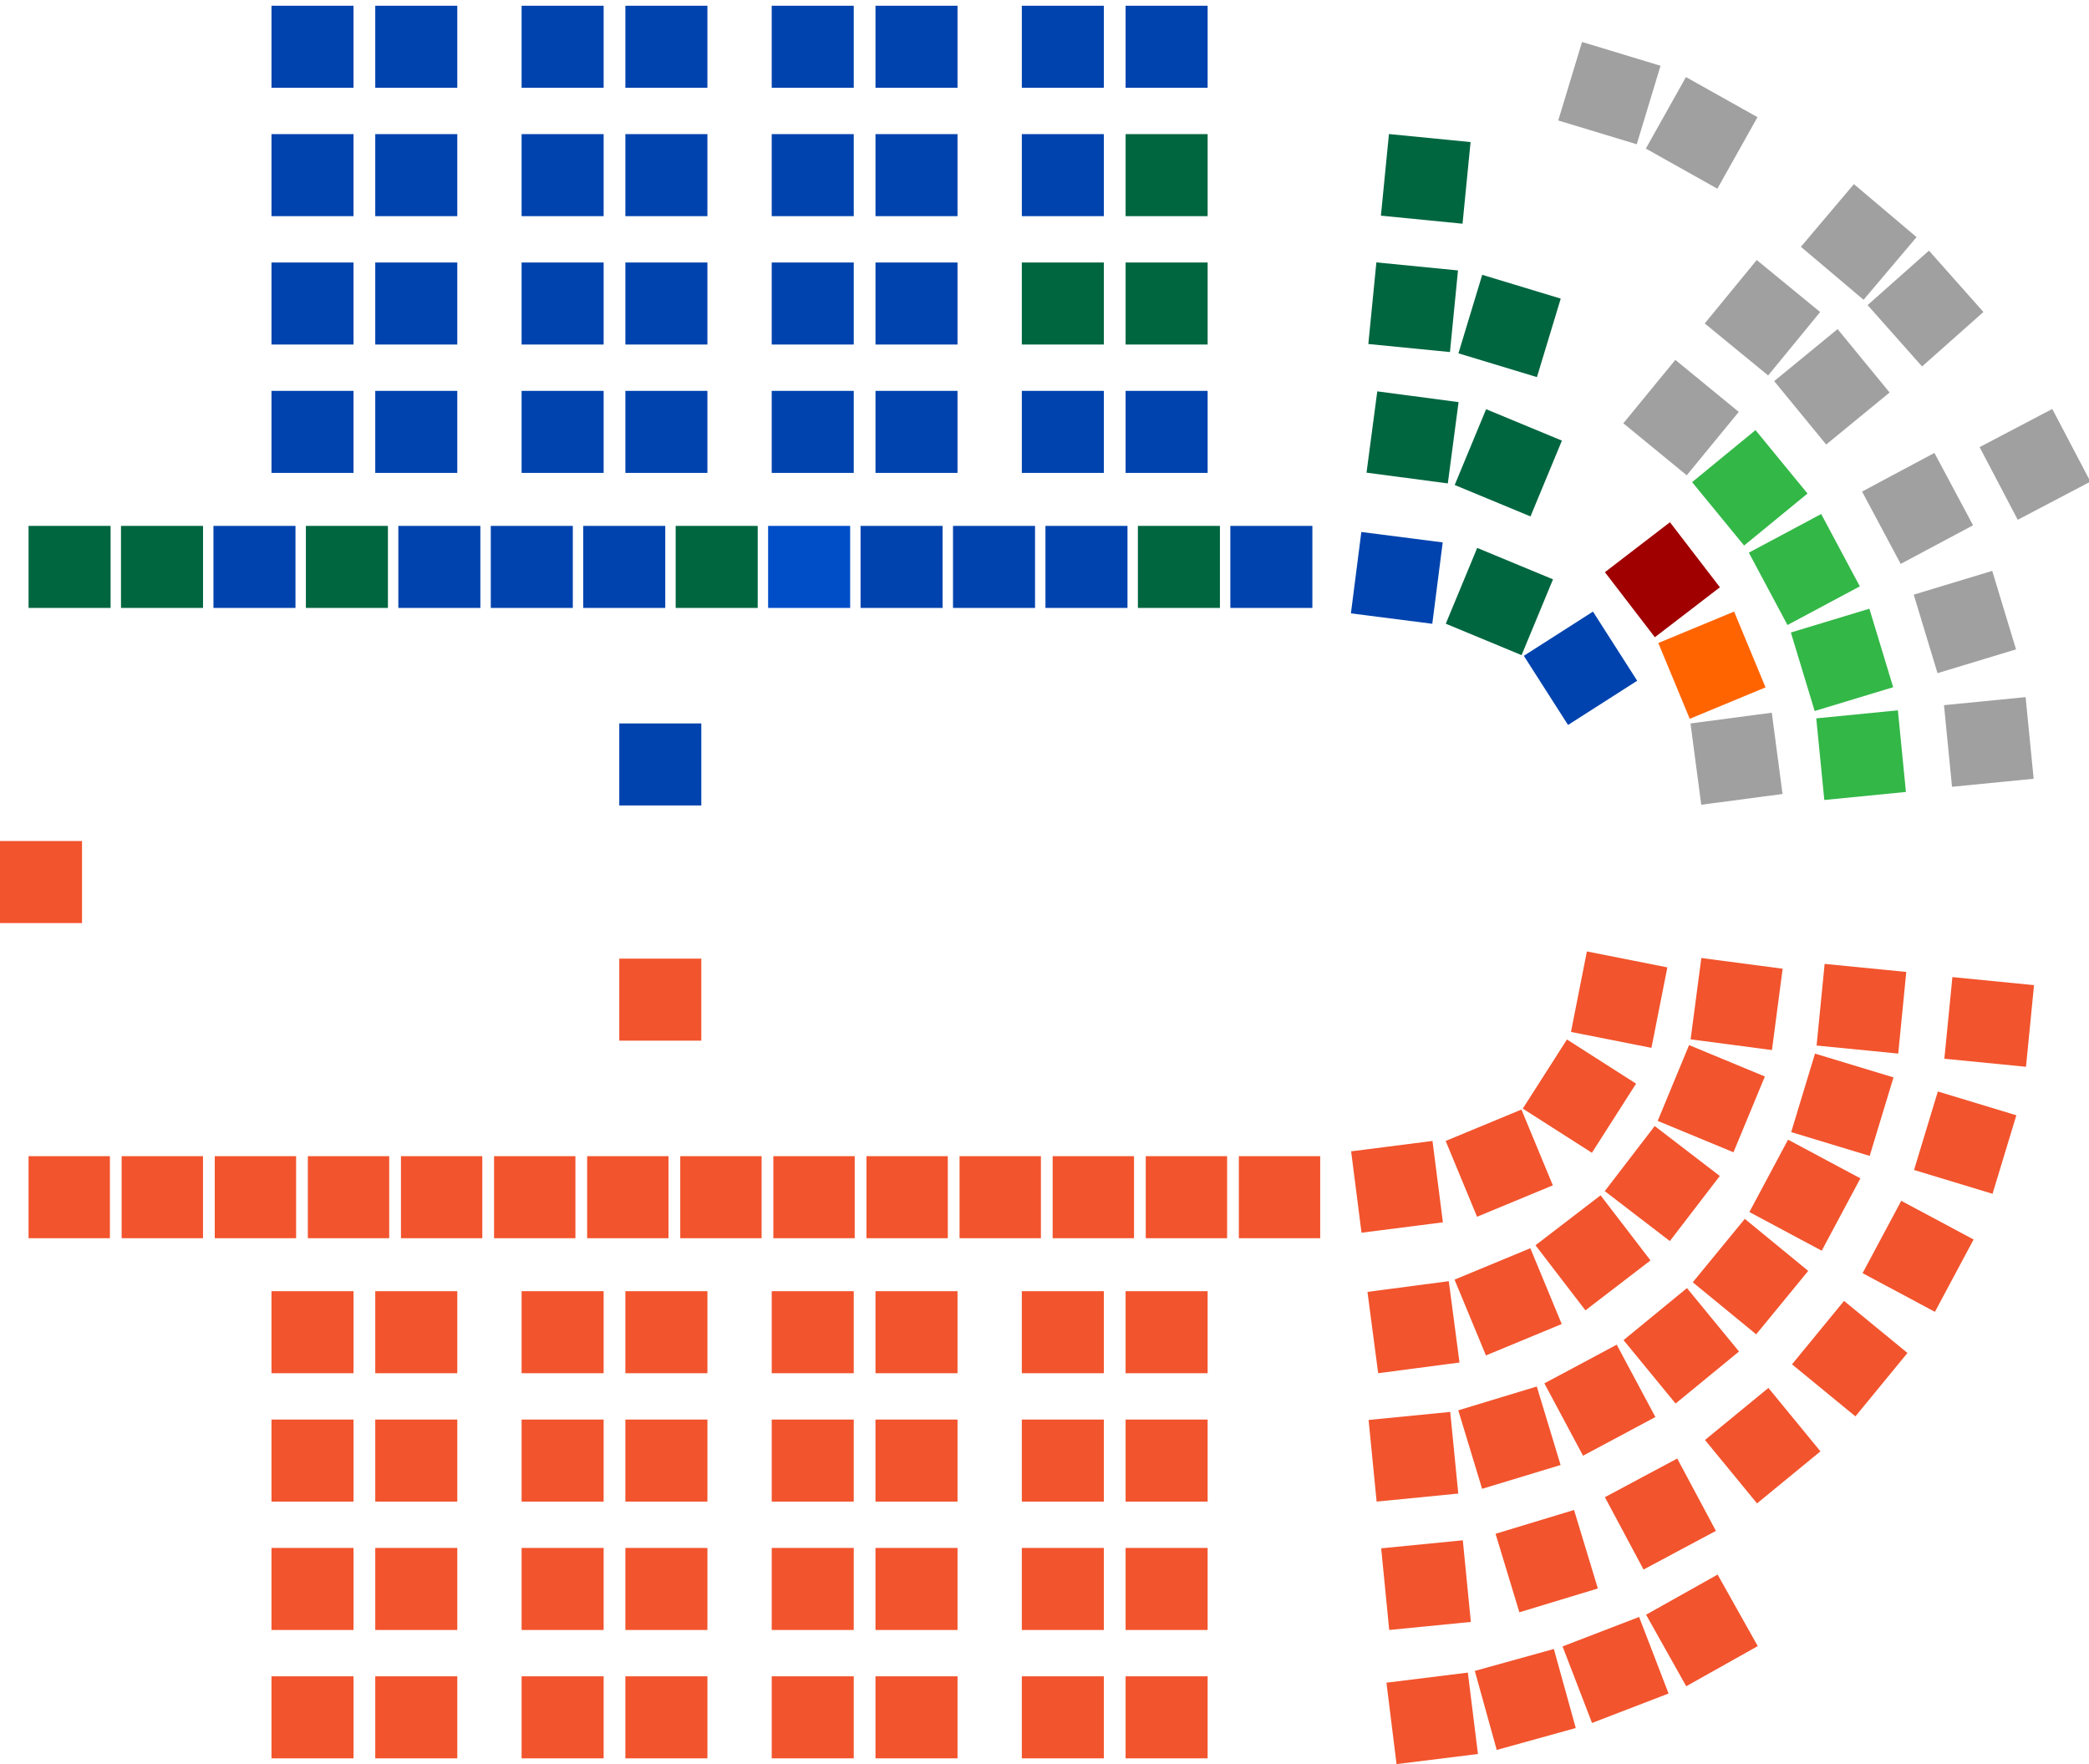 <?xml version="1.0" encoding="UTF-8" standalone="no"?>
<!-- Created with Inkscape (http://www.inkscape.org/) -->

<svg
   sodipodi:docname="Australian_House_of_Representatives_chart.svg"
   inkscape:version="1.3.2 (091e20ef0f, 2023-11-25, custom)"
   id="svg4639"
   version="1.1"
   viewBox="0 0 251.879 212.697"
   height="212.697mm"
   width="251.879mm"
   xmlns:inkscape="http://www.inkscape.org/namespaces/inkscape"
   xmlns:sodipodi="http://sodipodi.sourceforge.net/DTD/sodipodi-0.dtd"
   xmlns="http://www.w3.org/2000/svg"
   xmlns:svg="http://www.w3.org/2000/svg"
   xmlns:rdf="http://www.w3.org/1999/02/22-rdf-syntax-ns#"
   xmlns:cc="http://creativecommons.org/ns#"
   xmlns:dc="http://purl.org/dc/elements/1.1/">
  <sodipodi:namedview
     inkscape:window-maximized="0"
     inkscape:window-y="0"
     inkscape:window-x="0"
     inkscape:window-height="1002"
     inkscape:window-width="1840"
     showgrid="false"
     inkscape:current-layer="layer1"
     inkscape:document-units="mm"
     inkscape:cy="388.90872"
     inkscape:cx="337.99703"
     inkscape:zoom="0.7071068"
     inkscape:pageshadow="2"
     inkscape:pageopacity="0.0"
     borderopacity="1.0"
     bordercolor="#666666"
     pagecolor="#ffffff"
     id="base"
     inkscape:showpageshadow="2"
     inkscape:pagecheckerboard="false"
     inkscape:deskcolor="#d1d1d1"
     labelstyle="default"
     showguides="true" />
  <defs
     id="defs4633" />
  <g
     transform="translate(-4.724,-35.228)"
     inkscape:label="Layer 1"
     inkscape:groupmode="layer"
     id="layer1">
    <g
       id="Greens"
       inkscape:label="Greens"
       inkscape:highlight-color="#33b747">
      <rect
         y="204.617"
         x="-112.115"
         height="9.891"
         width="9.891"
         id="Brisbane"
         style="fill:#33b747;fill-opacity:1;stroke-linecap:round;stroke-linejoin:round;stroke-miterlimit:4;stroke-dasharray:none;stroke-dashoffset:0;stroke-opacity:1"
         transform="matrix(-0.773,0.634,0.634,0.773,0,0)"
         class="seat"
         inkscape:label="Brisbane" />
      <rect
         style="fill:#33b747;fill-opacity:1;stroke-linecap:round;stroke-linejoin:round;stroke-miterlimit:4;stroke-dasharray:none;stroke-dashoffset:0;stroke-opacity:1"
         id="Griffith"
         width="9.891"
         height="9.891"
         x="-220.628"
         y="143.21"
         transform="matrix(-0.995,0.098,0.098,0.995,0,0)"
         class="seat"
         inkscape:label="Griffith" />
      <rect
         y="191.429"
         x="-152.096"
         height="9.891"
         width="9.891"
         id="Melbourne"
         style="fill:#33b747;fill-opacity:1;stroke-linecap:round;stroke-linejoin:round;stroke-miterlimit:4;stroke-dasharray:none;stroke-dashoffset:0;stroke-opacity:1"
         transform="matrix(-0.882,0.471,0.471,0.882,0,0)"
         class="seat"
         inkscape:label="Melbourne" />
      <rect
         transform="matrix(-0.957,0.29,0.29,0.957,0,0)"
         style="fill:#33b747;fill-opacity:1;stroke-linecap:round;stroke-linejoin:round;stroke-miterlimit:4;stroke-dasharray:none;stroke-dashoffset:0;stroke-opacity:1"
         id="Ryan"
         width="9.891"
         height="9.891"
         x="-188.737"
         y="170.694"
         class="seat"
         inkscape:label="Ryan" />
    </g>
    <rect
       style="opacity:1;fill:#ff6400;fill-opacity:1;stroke-linecap:round;stroke-linejoin:round;stroke-miterlimit:4;stroke-dasharray:none;stroke-dashoffset:0;stroke-opacity:1"
       id="Mayo"
       width="9.891"
       height="9.891"
       x="-155.756"
       y="182.491"
       transform="matrix(-0.924,0.383,0.383,0.924,0,0)"
       class="seat"
       inkscape:label="Mayo" />
    <rect
       y="203.423"
       x="-103.647"
       height="9.891"
       width="9.891"
       id="Kennedy"
       style="opacity:1;fill:#a00000;fill-opacity:1;stroke-linecap:round;stroke-linejoin:round;stroke-miterlimit:4;stroke-dasharray:none;stroke-dashoffset:0;stroke-opacity:1"
       transform="matrix(-0.793,0.609,0.609,0.793,0,0)"
       class="seat"
       inkscape:label="Kennedy" />
    <g
       id="g3"
       inkscape:label="Indi"
       inkscape:highlight-color="#a0a0a0">
      <rect
         y="191.363"
         x="-167.61"
         height="9.891"
         width="9.891"
         id="Goldstein"
         style="fill:#a0a0a0;fill-opacity:1;stroke-linecap:round;stroke-linejoin:round;stroke-miterlimit:4;stroke-dasharray:none;stroke-dashoffset:0;stroke-opacity:1"
         transform="matrix(-0.882,0.471,0.471,0.882,0,0)"
         class="seat"
         inkscape:label="Goldstein" />
      <rect
         style="fill:#a0a0a0;fill-opacity:1;stroke-linecap:round;stroke-linejoin:round;stroke-miterlimit:4;stroke-dasharray:none;stroke-dashoffset:0;stroke-opacity:1"
         id="Wentworth"
         width="9.891"
         height="9.891"
         x="-204.237"
         y="170.623"
         transform="matrix(-0.957,0.29,0.29,0.957,0,0)"
         class="seat"
         inkscape:label="Wentworth" />
      <rect
         y="209.705"
         x="-85.865"
         height="9.891"
         width="9.891"
         id="Warringah"
         style="fill:#a0a0a0;fill-opacity:1;stroke-linecap:round;stroke-linejoin:round;stroke-miterlimit:4;stroke-dasharray:none;stroke-dashoffset:0;stroke-opacity:1"
         transform="matrix(-0.634,0.773,0.773,0.634,0,0)"
         class="seat"
         inkscape:label="Warringah" />
      <rect
         style="fill:#a0a0a0;fill-opacity:1;stroke-linecap:round;stroke-linejoin:round;stroke-miterlimit:4;stroke-dasharray:none;stroke-dashoffset:0;stroke-opacity:1"
         id="North_Sydney"
         width="9.891"
         height="9.891"
         x="-127.496"
         y="201.475"
         transform="matrix(-0.773,0.634,0.634,0.773,0,0)"
         class="seat"
         inkscape:label="North Sydney" />
      <rect
         y="143.136"
         x="-236.113"
         height="9.891"
         width="9.891"
         id="Kooyong"
         style="fill:#a0a0a0;fill-opacity:1;stroke-linecap:round;stroke-linejoin:round;stroke-miterlimit:4;stroke-dasharray:none;stroke-dashoffset:0;stroke-opacity:1"
         transform="matrix(-0.995,0.098,0.098,0.995,0,0)"
         class="seat"
         inkscape:label="Kooyong" />
      <rect
         style="fill:#a0a0a0;fill-opacity:1;stroke-linecap:round;stroke-linejoin:round;stroke-miterlimit:4;stroke-dasharray:none;stroke-dashoffset:0;stroke-opacity:1"
         id="Indi"
         width="9.891"
         height="9.891"
         x="-70.329"
         y="209.752"
         transform="matrix(-0.634,0.773,0.773,0.634,0,0)"
         class="seat"
         inkscape:label="Indi" />
      <rect
         y="198.765"
         x="-18.133"
         height="9.891"
         width="9.891"
         id="Monash"
         style="fill:#a0a0a0;fill-opacity:1;stroke-linecap:round;stroke-linejoin:round;stroke-miterlimit:4;stroke-dasharray:none;stroke-dashoffset:0;stroke-opacity:1"
         transform="matrix(-0.29,0.957,0.957,0.29,0,0)"
         class="seat"
         inkscape:label="Monash" />
      <rect
         style="fill:#a0a0a0;fill-opacity:1;stroke-linecap:round;stroke-linejoin:round;stroke-miterlimit:4;stroke-dasharray:none;stroke-dashoffset:0;stroke-opacity:1"
         id="Clark"
         width="9.891"
         height="9.891"
         x="-200.671"
         y="148.786"
         transform="matrix(-0.991,0.131,0.131,0.991,0,0)"
         class="seat"
         inkscape:label="Clark" />
      <rect
         transform="matrix(0.886,-0.465,-0.465,-0.886,0,0)"
         y="-201.817"
         x="174.003"
         height="9.89"
         width="9.89"
         id="Calare"
         style="fill:#a0a0a0;fill-opacity:1;stroke-linecap:round;stroke-linejoin:round;stroke-miterlimit:4;stroke-dasharray:none;stroke-dashoffset:0;stroke-opacity:1"
         class="seat"
         inkscape:label="Calare" />
      <rect
         transform="matrix(0.748,-0.664,-0.664,-0.748,0,0)"
         y="-216.333"
         x="124.104"
         height="9.89"
         width="9.89"
         id="Curtin"
         style="fill:#a0a0a0;fill-opacity:1;stroke-linecap:round;stroke-linejoin:round;stroke-miterlimit:4;stroke-dasharray:none;stroke-dashoffset:0;stroke-opacity:1"
         class="seat"
         inkscape:label="Curtin" />
      <rect
         transform="matrix(0.646,-0.764,-0.764,-0.646,0,0)"
         y="-221.162"
         x="93.583"
         height="9.89"
         width="9.89"
         id="Mackellar"
         style="fill:#a0a0a0;fill-opacity:1;stroke-linecap:round;stroke-linejoin:round;stroke-miterlimit:4;stroke-dasharray:none;stroke-dashoffset:0;stroke-opacity:1"
         class="seat"
         inkscape:label="Mackellar" />
      <rect
         transform="matrix(0.489,-0.872,-0.872,-0.489,0,0)"
         y="-213.141"
         x="53.036"
         height="9.89"
         width="9.89"
         id="Fowler"
         style="fill:#a0a0a0;fill-opacity:1;stroke-linecap:round;stroke-linejoin:round;stroke-miterlimit:4;stroke-dasharray:none;stroke-dashoffset:0;stroke-opacity:1"
         class="seat"
         inkscape:label="Fowler" />
    </g>
    <g
       id="g2"
       inkscape:label="Nationals"
       inkscape:highlight-color="#006640">
      <rect
         style="fill:#006640;fill-opacity:1;stroke-linecap:round;stroke-linejoin:round;stroke-miterlimit:4;stroke-dasharray:none;stroke-dashoffset:0;stroke-opacity:1"
         id="Parkes"
         width="9.891"
         height="9.891"
         x="34.27"
         y="176.436"
         transform="matrix(-0.098,0.995,0.995,0.098,0,0)"
         class="seat"
         inkscape:label="Parkes" />
      <rect
         y="176.443"
         x="49.822"
         height="9.891"
         width="9.891"
         id="Mallee"
         style="fill:#006640;fill-opacity:1;stroke-linecap:round;stroke-linejoin:round;stroke-miterlimit:4;stroke-dasharray:none;stroke-dashoffset:0;stroke-opacity:1"
         transform="matrix(-0.098,0.995,0.995,0.098,0,0)"
         class="seat"
         inkscape:label="Mallee" />
      <rect
         y="195.389"
         x="12.226"
         height="9.891"
         width="9.891"
         id="Nicholls"
         style="fill:#006640;fill-opacity:1;stroke-linecap:round;stroke-linejoin:round;stroke-miterlimit:4;stroke-dasharray:none;stroke-dashoffset:0;stroke-opacity:1"
         transform="matrix(-0.29,0.957,0.957,0.29,0,0)"
         class="seat"
         inkscape:label="Nicholls" />
      <rect
         y="202.228"
         x="7.697"
         height="9.891"
         width="9.891"
         id="Petrie"
         style="fill:#006640;fill-opacity:1;stroke-linecap:round;stroke-linejoin:round;stroke-miterlimit:4;stroke-dasharray:none;stroke-dashoffset:0;stroke-opacity:1"
         transform="matrix(-0.383,0.924,0.924,0.383,0,0)"
         class="seat"
         inkscape:label="Petrie" />
      <rect
         y="180.183"
         x="59.345"
         height="9.891"
         width="9.891"
         id="Lyne"
         style="fill:#006640;fill-opacity:1;stroke-linecap:round;stroke-linejoin:round;stroke-miterlimit:4;stroke-dasharray:none;stroke-dashoffset:0;stroke-opacity:1"
         transform="matrix(-0.131,0.991,0.991,0.131,0,0)"
         class="seat"
         inkscape:label="Lyne" />
      <rect
         transform="matrix(-0.383,0.924,0.924,0.383,0,0)"
         style="fill:#006640;fill-opacity:1;stroke-width:1.064;stroke-linecap:round;stroke-linejoin:round;stroke-miterlimit:4;stroke-dasharray:none;stroke-dashoffset:0;stroke-opacity:1"
         id="La_Trobe"
         width="9.891"
         height="9.891"
         x="23.555"
         y="207.638"
         class="seat"
         inkscape:label="La Trobe" />
      <rect
         transform="rotate(-90)"
         y="19.313"
         x="-108.526"
         height="9.891"
         width="9.891"
         id="Riverina"
         style="fill:#006640;fill-opacity:1;stroke-linecap:round;stroke-linejoin:round;stroke-miterlimit:4;stroke-dasharray:none;stroke-dashoffset:0;stroke-opacity:1"
         class="seat"
         inkscape:label="Riverina" />
      <rect
         transform="rotate(-90)"
         y="41.606"
         x="-108.526"
         height="9.891"
         width="9.891"
         id="Page"
         style="fill:#006640;fill-opacity:1;stroke-linecap:round;stroke-linejoin:round;stroke-miterlimit:4;stroke-dasharray:none;stroke-dashoffset:0;stroke-opacity:1"
         class="seat"
         inkscape:label="Page" />
      <rect
         style="fill:#006640;fill-opacity:1;stroke-linecap:round;stroke-linejoin:round;stroke-miterlimit:4;stroke-dasharray:none;stroke-dashoffset:0;stroke-opacity:1"
         id="Maranoa"
         width="9.891"
         height="9.891"
         x="-108.526"
         y="86.192"
         transform="rotate(-90)"
         class="seat"
         inkscape:label="Maranoa" />
      <rect
         style="fill:#006640;fill-opacity:1;stroke-linecap:round;stroke-linejoin:round;stroke-miterlimit:4;stroke-dasharray:none;stroke-dashoffset:0;stroke-opacity:1"
         id="New_England"
         width="9.891"
         height="9.891"
         x="-108.526"
         y="141.925"
         transform="rotate(-90)"
         class="seat"
         inkscape:label="New England" />
      <rect
         style="fill:#006640;fill-opacity:1;stroke-linecap:round;stroke-linejoin:round;stroke-miterlimit:4;stroke-dasharray:none;stroke-dashoffset:0;stroke-opacity:1"
         id="Gippsland"
         width="9.891"
         height="9.891"
         x="-108.526"
         y="8.167"
         transform="rotate(-90)"
         class="seat"
         inkscape:label="Gippsland" />
      <rect
         transform="matrix(0,1,1,0,0,0)"
         y="140.442"
         x="51.399"
         height="9.891"
         width="9.891"
         id="Hinkler"
         style="fill:#006640;fill-opacity:1;stroke-linecap:round;stroke-linejoin:round;stroke-miterlimit:4;stroke-dasharray:none;stroke-dashoffset:0;stroke-opacity:1"
         class="seat"
         inkscape:label="Hinkler" />
      <rect
         transform="matrix(0,1,1,0,0,0)"
         y="127.93"
         x="66.877"
         height="9.891"
         width="9.891"
         id="Wide_Bay"
         style="fill:#006640;fill-opacity:1;stroke-linecap:round;stroke-linejoin:round;stroke-miterlimit:4;stroke-dasharray:none;stroke-dashoffset:0;stroke-opacity:1"
         class="seat"
         inkscape:label="Wide Bay" />
      <rect
         transform="matrix(0,1,1,0,0,0)"
         style="fill:#006640;fill-opacity:1;stroke-linecap:round;stroke-linejoin:round;stroke-miterlimit:4;stroke-dasharray:none;stroke-dashoffset:0;stroke-opacity:1"
         id="Dawson"
         width="9.891"
         height="9.891"
         x="66.877"
         y="140.442"
         class="seat"
         inkscape:label="Dawson" />
    </g>
    <g
       id="g1"
       inkscape:label="Liberals"
       inkscape:highlight-color="#0043ae">
      <rect
         style="fill:#0043ae;fill-opacity:1;stroke-linecap:round;stroke-linejoin:round;stroke-miterlimit:4;stroke-dasharray:none;stroke-dashoffset:0;stroke-opacity:1"
         id="Moncrieff"
         width="9.891"
         height="9.891"
         x="98.635"
         y="153.071"
         transform="matrix(0,1,1,0,0,0)"
         class="seat"
         inkscape:label="Moncrieff" />
      <rect
         transform="matrix(-0.127,0.992,0.992,0.127,0,0)"
         y="180.099"
         x="77.114"
         height="9.891"
         width="9.891"
         id="Capricornia"
         style="fill:#0043ae;fill-opacity:1;stroke-width:1;stroke-linecap:round;stroke-linejoin:round;stroke-miterlimit:4;stroke-dasharray:none;stroke-dashoffset:0;stroke-opacity:1;paint-order:normal"
         class="seat"
         inkscape:label="Capricornia" />
      <rect
         transform="matrix(-0.843,0.539,0.539,0.843,0,0)"
         y="197.702"
         x="-107.039"
         height="9.891"
         width="9.891"
         id="Lindsay"
         style="fill:#0043ae;fill-opacity:1;stroke-linecap:round;stroke-linejoin:round;stroke-miterlimit:4;stroke-dasharray:none;stroke-dashoffset:0;stroke-opacity:1"
         class="seat"
         inkscape:label="Lindsay" />
      <rect
         style="fill:#0043ae;fill-opacity:1;stroke-linecap:round;stroke-linejoin:round;stroke-miterlimit:4;stroke-dasharray:none;stroke-dashoffset:0;stroke-opacity:1"
         id="Dickson"
         width="9.891"
         height="9.891"
         x="122.452"
         y="79.392"
         transform="matrix(0,1,1,0,0,0)"
         class="seat"
         inkscape:label="Dickson" />
      <rect
         style="fill:#0043ae;fill-opacity:1;stroke-linecap:round;stroke-linejoin:round;stroke-miterlimit:4;stroke-dasharray:none;stroke-dashoffset:0;stroke-opacity:1"
         id="Fairfax"
         width="9.891"
         height="9.891"
         x="-108.526"
         y="30.46"
         transform="rotate(-90)"
         class="seat"
         inkscape:label="Fairfax" />
      <rect
         style="fill:#0043ae;fill-opacity:1;stroke-linecap:round;stroke-linejoin:round;stroke-miterlimit:4;stroke-dasharray:none;stroke-dashoffset:0;stroke-opacity:1"
         id="Canning"
         width="9.891"
         height="9.891"
         x="-108.526"
         y="52.753"
         transform="rotate(-90)"
         class="seat"
         inkscape:label="Canning" />
      <rect
         transform="rotate(-90)"
         y="75.046"
         x="-108.526"
         height="9.891"
         width="9.891"
         id="Farrer"
         style="fill:#0043ae;fill-opacity:1;stroke-linecap:round;stroke-linejoin:round;stroke-miterlimit:4;stroke-dasharray:none;stroke-dashoffset:0;stroke-opacity:1"
         class="seat"
         inkscape:label="Farrer" />
      <rect
         style="fill:#0043ae;fill-opacity:1;stroke-linecap:round;stroke-linejoin:round;stroke-miterlimit:4;stroke-dasharray:none;stroke-dashoffset:0;stroke-opacity:1"
         id="Bradfield"
         width="9.891"
         height="9.891"
         x="-108.526"
         y="63.9"
         transform="rotate(-90)"
         class="seat"
         inkscape:label="Bradfield" />
      <rect
         style="fill:#0043ae;fill-opacity:1;stroke-linecap:round;stroke-linejoin:round;stroke-miterlimit:4;stroke-dasharray:none;stroke-dashoffset:0;stroke-opacity:1"
         id="Deakin"
         width="9.891"
         height="9.891"
         x="-108.526"
         y="119.632"
         transform="rotate(-90)"
         class="seat"
         inkscape:label="Deakin" />
      <rect
         transform="rotate(-90)"
         y="108.485"
         x="-108.526"
         height="9.891"
         width="9.891"
         id="Wannon"
         style="fill:#0043ae;fill-opacity:1;stroke-linecap:round;stroke-linejoin:round;stroke-miterlimit:4;stroke-dasharray:none;stroke-dashoffset:0;stroke-opacity:1"
         class="seat"
         inkscape:label="Wannon" />
      <rect
         transform="rotate(-90)"
         y="130.778"
         x="-108.526"
         height="9.891"
         width="9.891"
         id="Banks"
         style="fill:#0043ae;fill-opacity:1;stroke-linecap:round;stroke-linejoin:round;stroke-miterlimit:4;stroke-dasharray:none;stroke-dashoffset:0;stroke-opacity:1"
         class="seat"
         inkscape:label="Banks" />
      <rect
         transform="matrix(0,1,1,0,0,0)"
         y="37.458"
         x="82.355"
         height="9.891"
         width="9.891"
         id="Braddon"
         style="fill:#0043ae;fill-opacity:1;stroke-linecap:round;stroke-linejoin:round;stroke-miterlimit:4;stroke-dasharray:none;stroke-dashoffset:0;stroke-opacity:1"
         class="seat"
         inkscape:label="Braddon" />
      <rect
         transform="matrix(0,1,1,0,0,0)"
         style="fill:#0043ae;fill-opacity:1;stroke-linecap:round;stroke-linejoin:round;stroke-miterlimit:4;stroke-dasharray:none;stroke-dashoffset:0;stroke-opacity:1"
         id="Herbert"
         width="9.891"
         height="9.891"
         x="82.355"
         y="49.97"
         class="seat"
         inkscape:label="Herbert" />
      <rect
         transform="matrix(0,1,1,0,0,0)"
         style="fill:#0043ae;fill-opacity:1;stroke-linecap:round;stroke-linejoin:miter;stroke-miterlimit:4;stroke-dasharray:none;stroke-dashoffset:0;stroke-opacity:1"
         id="Bowman"
         width="9.891"
         height="9.891"
         x="51.399"
         y="37.458"
         class="seat"
         inkscape:label="Bowman" />
      <rect
         transform="matrix(0,1,1,0,0,0)"
         y="49.97"
         x="51.399"
         height="9.891"
         width="9.891"
         id="Wright"
         style="fill:#0043ae;fill-opacity:1;stroke-linecap:round;stroke-linejoin:round;stroke-miterlimit:4;stroke-dasharray:none;stroke-dashoffset:0;stroke-opacity:1"
         class="seat"
         inkscape:label="Wright" />
      <rect
         transform="matrix(0,1,1,0,0,0)"
         y="37.458"
         x="66.877"
         height="9.891"
         width="9.891"
         id="Groom"
         style="fill:#0043ae;fill-opacity:1;stroke-linecap:round;stroke-linejoin:round;stroke-miterlimit:4;stroke-dasharray:none;stroke-dashoffset:0;stroke-opacity:1"
         class="seat"
         inkscape:label="Groom" />
      <rect
         transform="matrix(0,1,1,0,0,0)"
         style="fill:#0043ae;fill-opacity:1;stroke-linecap:round;stroke-linejoin:round;stroke-miterlimit:4;stroke-dasharray:none;stroke-dashoffset:0;stroke-opacity:1"
         id="McPherson"
         width="9.891"
         height="9.891"
         x="66.877"
         y="49.97"
         class="seat"
         inkscape:label="McPherson" />
      <rect
         transform="matrix(0,1,1,0,0,0)"
         y="37.458"
         x="35.92"
         height="9.891"
         width="9.891"
         id="Mitchell"
         style="fill:#0043ae;fill-opacity:1;stroke-linecap:round;stroke-linejoin:miter;stroke-miterlimit:4;stroke-dasharray:none;stroke-dashoffset:0;stroke-opacity:1"
         class="seat"
         inkscape:label="Mitchell" />
      <rect
         transform="matrix(0,1,1,0,0,0)"
         style="fill:#0043ae;fill-opacity:1;stroke-linecap:round;stroke-linejoin:round;stroke-miterlimit:4;stroke-dasharray:none;stroke-dashoffset:0;stroke-opacity:1"
         id="Longman"
         width="9.891"
         height="9.891"
         x="35.92"
         y="49.97"
         class="seat"
         inkscape:label="Longman" />
      <rect
         transform="matrix(0,1,1,0,0,0)"
         y="67.616"
         x="82.355"
         height="9.891"
         width="9.891"
         id="Hughes"
         style="fill:#0043ae;fill-opacity:1;stroke-linecap:round;stroke-linejoin:round;stroke-miterlimit:4;stroke-dasharray:none;stroke-dashoffset:0;stroke-opacity:1"
         class="seat"
         inkscape:label="Hughes" />
      <rect
         transform="matrix(0,1,1,0,0,0)"
         style="fill:#0043ae;fill-opacity:1;stroke-linecap:round;stroke-linejoin:round;stroke-miterlimit:4;stroke-dasharray:none;stroke-dashoffset:0;stroke-opacity:1"
         id="Forrest"
         width="9.891"
         height="9.891"
         x="82.355"
         y="80.128"
         class="seat"
         inkscape:label="Forrest" />
      <rect
         transform="matrix(0,1,1,0,0,0)"
         style="fill:#0043ae;fill-opacity:1;stroke-linecap:round;stroke-linejoin:miter;stroke-miterlimit:4;stroke-dasharray:none;stroke-dashoffset:0;stroke-opacity:1"
         id="Fadden"
         width="9.891"
         height="9.891"
         x="51.399"
         y="67.616"
         class="seat"
         inkscape:label="Fadden" />
      <rect
         transform="matrix(0,1,1,0,0,0)"
         y="80.128"
         x="51.399"
         height="9.891"
         width="9.891"
         id="Casey"
         style="fill:#0043ae;fill-opacity:1;stroke-linecap:round;stroke-linejoin:round;stroke-miterlimit:4;stroke-dasharray:none;stroke-dashoffset:0;stroke-opacity:1"
         class="seat"
         inkscape:label="Casey" />
      <rect
         transform="matrix(0,1,1,0,0,0)"
         y="67.616"
         x="66.877"
         height="9.891"
         width="9.891"
         id="Flinders"
         style="fill:#0043ae;fill-opacity:1;stroke-linecap:round;stroke-linejoin:round;stroke-miterlimit:4;stroke-dasharray:none;stroke-dashoffset:0;stroke-opacity:1"
         class="seat"
         inkscape:label="Flinders" />
      <rect
         transform="matrix(0,1,1,0,0,0)"
         style="fill:#0043ae;fill-opacity:1;stroke-linecap:round;stroke-linejoin:round;stroke-miterlimit:4;stroke-dasharray:none;stroke-dashoffset:0;stroke-opacity:1"
         id="Menzies"
         width="9.891"
         height="9.891"
         x="66.877"
         y="80.128"
         class="seat"
         inkscape:label="Menzies" />
      <rect
         transform="matrix(0,1,1,0,0,0)"
         y="67.616"
         x="35.92"
         height="9.891"
         width="9.891"
         id="Bonner"
         style="fill:#0043ae;fill-opacity:1;stroke-linecap:round;stroke-linejoin:miter;stroke-miterlimit:4;stroke-dasharray:none;stroke-dashoffset:0;stroke-opacity:1"
         class="seat"
         inkscape:label="Bonner" />
      <rect
         transform="matrix(0,1,1,0,0,0)"
         style="fill:#0043ae;fill-opacity:1;stroke-linecap:round;stroke-linejoin:round;stroke-miterlimit:4;stroke-dasharray:none;stroke-dashoffset:0;stroke-opacity:1"
         id="Leichhardt"
         width="9.891"
         height="9.891"
         x="35.92"
         y="80.128"
         class="seat"
         inkscape:label="Leichhardt" />
      <rect
         transform="matrix(0,1,1,0,0,0)"
         y="97.773"
         x="82.355"
         height="9.891"
         width="9.891"
         id="Barker"
         style="fill:#0043ae;fill-opacity:1;stroke-linecap:round;stroke-linejoin:round;stroke-miterlimit:4;stroke-dasharray:none;stroke-dashoffset:0;stroke-opacity:1"
         class="seat"
         inkscape:label="Barker" />
      <rect
         transform="matrix(0,1,1,0,0,0)"
         style="fill:#0043ae;fill-opacity:1;stroke-linecap:round;stroke-linejoin:miter;stroke-miterlimit:4;stroke-dasharray:none;stroke-dashoffset:0;stroke-opacity:1"
         id="Fisher"
         width="9.891"
         height="9.891"
         x="51.399"
         y="97.773"
         class="seat"
         inkscape:label="Fisher" />
      <rect
         transform="matrix(0,1,1,0,0,0)"
         y="110.285"
         x="51.399"
         height="9.891"
         width="9.891"
         id="Berowra"
         style="fill:#0043ae;fill-opacity:1;stroke-linecap:round;stroke-linejoin:round;stroke-miterlimit:4;stroke-dasharray:none;stroke-dashoffset:0;stroke-opacity:1"
         class="seat"
         inkscape:label="Berowra" />
      <rect
         transform="matrix(0,1,1,0,0,0)"
         y="97.773"
         x="66.877"
         height="9.891"
         width="9.891"
         id="Bass"
         style="fill:#0043ae;fill-opacity:1;stroke-linecap:round;stroke-linejoin:round;stroke-miterlimit:4;stroke-dasharray:none;stroke-dashoffset:0;stroke-opacity:1"
         class="seat"
         inkscape:label="Bass" />
      <rect
         transform="matrix(0,1,1,0,0,0)"
         style="fill:#0043ae;fill-opacity:1;stroke-linecap:round;stroke-linejoin:round;stroke-miterlimit:4;stroke-dasharray:none;stroke-dashoffset:0;stroke-opacity:1"
         id="Moore"
         width="9.891"
         height="9.891"
         x="66.877"
         y="110.285"
         class="seat"
         inkscape:label="Moore" />
      <rect
         transform="matrix(0,1,1,0,0,0)"
         style="fill:#0043ae;fill-opacity:1;stroke-linecap:round;stroke-linejoin:round;stroke-miterlimit:4;stroke-dasharray:none;stroke-dashoffset:0;stroke-opacity:1"
         id="Grey"
         width="9.891"
         height="9.891"
         x="35.92"
         y="110.285"
         class="seat"
         inkscape:label="Grey" />
      <rect
         transform="matrix(0,1,1,0,0,0)"
         y="127.93"
         x="82.355"
         height="9.891"
         width="9.891"
         id="Sturt"
         style="fill:#0043ae;fill-opacity:1;stroke-linecap:round;stroke-linejoin:round;stroke-miterlimit:4;stroke-dasharray:none;stroke-dashoffset:0;stroke-opacity:1"
         class="seat"
         inkscape:label="Sturt" />
      <rect
         transform="matrix(0,1,1,0,0,0)"
         style="fill:#0043ae;fill-opacity:1;stroke-linecap:round;stroke-linejoin:round;stroke-miterlimit:4;stroke-dasharray:none;stroke-dashoffset:0;stroke-opacity:1"
         id="Cowper"
         width="9.891"
         height="9.891"
         x="82.355"
         y="140.442"
         class="seat"
         inkscape:label="Cowper" />
      <rect
         transform="matrix(0,1,1,0,0,0)"
         style="fill:#0043ae;fill-opacity:1;stroke-linecap:round;stroke-linejoin:miter;stroke-miterlimit:4;stroke-dasharray:none;stroke-dashoffset:0;stroke-opacity:1"
         id="Flynn"
         width="9.891"
         height="9.891"
         x="51.399"
         y="127.93"
         class="seat"
         inkscape:label="Flynn" />
      <rect
         transform="matrix(0,1,1,0,0,0)"
         y="127.93"
         x="35.92"
         height="9.891"
         width="9.891"
         id="Durack"
         style="fill:#0043ae;fill-opacity:1;stroke-linecap:round;stroke-linejoin:miter;stroke-miterlimit:4;stroke-dasharray:none;stroke-dashoffset:0;stroke-opacity:1"
         class="seat"
         inkscape:label="Durack" />
      <rect
         transform="matrix(0,1,1,0,0,0)"
         style="fill:#0043ae;fill-opacity:1;stroke-linecap:round;stroke-linejoin:round;stroke-miterlimit:4;stroke-dasharray:none;stroke-dashoffset:0;stroke-opacity:1"
         id="Forde"
         width="9.891"
         height="9.891"
         x="35.92"
         y="140.442"
         class="seat"
         inkscape:label="Forde" />
      <rect
         transform="matrix(0,1,1,0,0,0)"
         style="fill:#0043ae;fill-opacity:1;stroke-linecap:round;stroke-linejoin:round;stroke-miterlimit:4;stroke-dasharray:none;stroke-dashoffset:0;stroke-opacity:1"
         id="Cook"
         width="9.891"
         height="9.891"
         x="35.92"
         y="97.773"
         class="seat"
         inkscape:label="Cook" />
      <rect
         transform="rotate(-90)"
         y="97.339"
         x="-108.526"
         height="9.891"
         width="9.891"
         id="Hume"
         style="fill:#004dc8;fill-opacity:1;stroke-linecap:round;stroke-linejoin:round;stroke-miterlimit:4;stroke-dasharray:none;stroke-dashoffset:0;stroke-opacity:1"
         class="seat"
         inkscape:label="Hume" />
      <rect
         transform="matrix(0,1,1,0,-6.6666665e-8,2.9166667e-7)"
         style="fill:#0043ae;fill-opacity:1;stroke-linecap:round;stroke-linejoin:round;stroke-miterlimit:4;stroke-dasharray:none;stroke-dashoffset:0;stroke-opacity:1"
         id="OConnor"
         width="9.891"
         height="9.891"
         x="82.355"
         y="110.285"
         class="seat"
         inkscape:label="O’Connor"
         sodipodi:insensitive="true" />
    </g>
    <g
       id="ALP"
       inkscape:label="ALP"
       inkscape:highlight-color="#f2542d">
      <rect
         transform="rotate(-90)"
         y="4.724"
         x="-146.522"
         height="9.891"
         width="9.891"
         id="Oxley"
         style="display:inline;fill:#f2542d;fill-opacity:1;stroke-linecap:round;stroke-linejoin:round;stroke-miterlimit:4;stroke-dasharray:none;stroke-dashoffset:0;stroke-opacity:1"
         class="seat"
         inkscape:label="Oxley" />
      <rect
         transform="rotate(-90)"
         y="154.097"
         x="-184.519"
         height="9.809"
         width="9.891"
         id="Maribyrnong"
         style="display:inline;fill:#f2542d;fill-opacity:1;stroke-linecap:round;stroke-linejoin:round;stroke-miterlimit:4;stroke-dasharray:none;stroke-dashoffset:0;stroke-opacity:1"
         class="seat"
         inkscape:label="Maribyrnong" />
      <rect
         transform="rotate(-106.875)"
         style="display:inline;fill:#f2542d;fill-opacity:1;stroke-linecap:round;stroke-linejoin:round;stroke-miterlimit:4;stroke-dasharray:none;stroke-dashoffset:0;stroke-opacity:1"
         id="Hawke"
         width="9.891"
         height="9.891"
         x="-274.285"
         y="113.172"
         class="seat"
         inkscape:label="Hawke" />
      <rect
         transform="rotate(-118.125)"
         y="73.123"
         x="-293.607"
         height="9.891"
         width="9.891"
         id="Jagajaga"
         style="display:inline;fill:#f2542d;fill-opacity:1;stroke-linecap:round;stroke-linejoin:round;stroke-miterlimit:4;stroke-dasharray:none;stroke-dashoffset:0;stroke-opacity:1"
         class="seat"
         inkscape:label="Jagajaga" />
      <rect
         transform="rotate(-151.875)"
         style="display:inline;fill:#f2542d;fill-opacity:1;stroke-linecap:round;stroke-linejoin:round;stroke-miterlimit:4;stroke-dasharray:none;stroke-dashoffset:0;stroke-opacity:1"
         id="Solomon"
         width="9.891"
         height="9.891"
         x="-301.087"
         y="-58.356"
         class="seat"
         inkscape:label="Solomon" />
      <rect
         transform="rotate(-163.125)"
         y="-100.338"
         x="-286.432"
         height="9.891"
         width="9.891"
         id="Fraser"
         style="display:inline;fill:#f2542d;fill-opacity:1;stroke-linecap:round;stroke-linejoin:round;stroke-miterlimit:4;stroke-dasharray:none;stroke-dashoffset:0;stroke-opacity:1"
         class="seat"
         inkscape:label="Fraser" />
      <rect
         transform="rotate(-95.625)"
         y="148.682"
         x="-247.52"
         height="9.891"
         width="9.891"
         id="Moreton"
         style="display:inline;fill:#f2542d;fill-opacity:1;stroke-linecap:round;stroke-linejoin:round;stroke-miterlimit:4;stroke-dasharray:none;stroke-dashoffset:0;stroke-opacity:1"
         class="seat"
         inkscape:label="Moreton" />
      <rect
         transform="rotate(-129.375)"
         style="display:inline;fill:#f2542d;fill-opacity:1;stroke-linecap:round;stroke-linejoin:round;stroke-miterlimit:4;stroke-dasharray:none;stroke-dashoffset:0;stroke-opacity:1"
         id="Macarthur"
         width="9.891"
         height="9.891"
         x="-304.746"
         y="30.074"
         class="seat"
         inkscape:label="Macarthur" />
      <rect
         transform="rotate(-140.625)"
         y="-14.321"
         x="-307.271"
         height="9.891"
         width="9.891"
         id="Makin"
         style="display:inline;fill:#f2542d;fill-opacity:1;stroke-linecap:round;stroke-linejoin:round;stroke-miterlimit:4;stroke-dasharray:none;stroke-dashoffset:0;stroke-opacity:1"
         class="seat"
         inkscape:label="Makin" />
      <rect
         transform="rotate(-174.375)"
         style="display:inline;fill:#f2542d;fill-opacity:1;stroke-linecap:round;stroke-linejoin:round;stroke-miterlimit:4;stroke-dasharray:none;stroke-dashoffset:0;stroke-opacity:1"
         id="Holt"
         width="9.891"
         height="9.891"
         x="-263.867"
         y="-138.654"
         class="seat"
         inkscape:label="Holt" />
      <rect
         transform="rotate(-95.625)"
         style="display:inline;fill:#f2542d;fill-opacity:1;stroke-linecap:round;stroke-linejoin:round;stroke-miterlimit:4;stroke-dasharray:none;stroke-dashoffset:0;stroke-opacity:1"
         id="McEwen"
         width="9.891"
         height="9.891"
         x="-231.968"
         y="148.689"
         class="seat"
         inkscape:label="McEwen" />
      <rect
         transform="rotate(-129.375)"
         y="30.121"
         x="-289.21"
         height="9.891"
         width="9.891"
         id="Spence"
         style="display:inline;fill:#f2542d;fill-opacity:1;stroke-linecap:round;stroke-linejoin:round;stroke-miterlimit:4;stroke-dasharray:none;stroke-dashoffset:0;stroke-opacity:1"
         class="seat"
         inkscape:label="Spence" />
      <rect
         transform="rotate(-140.625)"
         style="display:inline;fill:#f2542d;fill-opacity:1;stroke-linecap:round;stroke-linejoin:round;stroke-miterlimit:4;stroke-dasharray:none;stroke-dashoffset:0;stroke-opacity:1"
         id="Cunningham"
         width="9.891"
         height="9.891"
         x="-291.746"
         y="-14.264"
         class="seat"
         inkscape:label="Cunningham" />
      <rect
         transform="rotate(-174.375)"
         y="-138.58"
         x="-248.381"
         height="9.891"
         width="9.891"
         id="Adelaide"
         style="display:inline;fill:#f2542d;fill-opacity:1;stroke-linecap:round;stroke-linejoin:round;stroke-miterlimit:4;stroke-dasharray:none;stroke-dashoffset:0;stroke-opacity:1"
         class="seat"
         inkscape:label="Adelaide" />
      <rect
         transform="rotate(-106.875)"
         style="display:inline;fill:#f2542d;fill-opacity:1;stroke-linecap:round;stroke-linejoin:round;stroke-miterlimit:4;stroke-dasharray:none;stroke-dashoffset:0;stroke-opacity:1"
         id="Bendigo"
         width="9.891"
         height="9.891"
         x="-258.735"
         y="113.194"
         class="seat"
         inkscape:label="Bendigo" />
      <rect
         transform="rotate(-118.125)"
         y="73.158"
         x="-278.064"
         height="9.891"
         width="9.891"
         id="Canberra"
         style="display:inline;fill:#f2542d;fill-opacity:1;stroke-linecap:round;stroke-linejoin:round;stroke-miterlimit:4;stroke-dasharray:none;stroke-dashoffset:0;stroke-opacity:1"
         class="seat"
         inkscape:label="Canberra" />
      <rect
         transform="rotate(-151.875)"
         style="display:inline;fill:#f2542d;fill-opacity:1;stroke-linecap:round;stroke-linejoin:round;stroke-miterlimit:4;stroke-dasharray:none;stroke-dashoffset:0;stroke-opacity:1"
         id="Wills"
         width="9.891"
         height="9.891"
         x="-285.574"
         y="-58.29"
         class="seat"
         inkscape:label="Wills" />
      <rect
         y="-100.267"
         x="-270.932"
         height="9.891"
         width="9.891"
         id="Calwell"
         style="display:inline;fill:#f2542d;fill-opacity:1;stroke-linecap:round;stroke-linejoin:round;stroke-miterlimit:4;stroke-dasharray:none;stroke-dashoffset:0;stroke-opacity:1"
         transform="rotate(-163.125)"
         class="seat"
         inkscape:label="Calwell" />
      <rect
         transform="rotate(-112.5)"
         style="display:inline;fill:#f2542d;fill-opacity:1;stroke-linecap:round;stroke-linejoin:round;stroke-miterlimit:4;stroke-dasharray:none;stroke-dashoffset:0;stroke-opacity:1"
         id="Dobell"
         width="9.891"
         height="9.891"
         x="-253.902"
         y="93.87"
         class="seat"
         inkscape:label="Dobell" />
      <rect
         transform="rotate(-157.5)"
         y="-79.109"
         x="-264.114"
         height="9.891"
         width="9.891"
         id="Kingsford_Smith"
         style="display:inline;fill:#f2542d;fill-opacity:1;stroke-linecap:round;stroke-linejoin:round;stroke-miterlimit:4;stroke-dasharray:none;stroke-dashoffset:0;stroke-opacity:1"
         class="seat"
         inkscape:label="Kingsford Smith" />
      <rect
         transform="rotate(-97.5)"
         style="display:inline;fill:#f2542d;fill-opacity:1;stroke-linecap:round;stroke-linejoin:round;stroke-miterlimit:4;stroke-dasharray:none;stroke-dashoffset:0;stroke-opacity:1"
         id="Fenner"
         width="9.891"
         height="9.891"
         x="-221.386"
         y="143.224"
         class="seat"
         inkscape:label="Fenner" />
      <rect
         transform="rotate(-127.5)"
         y="37.782"
         x="-272.537"
         height="9.891"
         width="9.891"
         id="Richmond"
         style="display:inline;fill:#f2542d;fill-opacity:1;stroke-linecap:round;stroke-linejoin:round;stroke-miterlimit:4;stroke-dasharray:none;stroke-dashoffset:0;stroke-opacity:1"
         class="seat"
         inkscape:label="Richmond" />
      <rect
         transform="rotate(-142.5)"
         style="display:inline;fill:#f2542d;fill-opacity:1;stroke-linecap:round;stroke-linejoin:round;stroke-miterlimit:4;stroke-dasharray:none;stroke-dashoffset:0;stroke-opacity:1"
         id="Cooper"
         width="9.891"
         height="9.891"
         x="-276.02"
         y="-21.218"
         class="seat"
         inkscape:label="Cooper" />
      <rect
         transform="rotate(-172.5)"
         y="-131.945"
         x="-237.63"
         height="9.891"
         width="9.891"
         id="Gellibrand"
         style="display:inline;fill:#f2542d;fill-opacity:1;stroke-linecap:round;stroke-linejoin:round;stroke-miterlimit:4;stroke-dasharray:none;stroke-dashoffset:0;stroke-opacity:1"
         class="seat"
         inkscape:label="Gellibrand" />
      <rect
         style="display:inline;fill:#f2542d;fill-opacity:1;stroke-linecap:round;stroke-linejoin:round;stroke-miterlimit:4;stroke-dasharray:none;stroke-dashoffset:0;stroke-opacity:1"
         id="Isaacs"
         width="9.891"
         height="9.891"
         x="-203.761"
         y="144.249"
         transform="rotate(-97.274)"
         class="seat"
         inkscape:label="Isaacs" />
      <rect
         style="display:inline;fill:#f2542d;fill-opacity:1;stroke-linecap:round;stroke-linejoin:round;stroke-miterlimit:4;stroke-dasharray:none;stroke-dashoffset:0;stroke-opacity:1"
         id="Chifley"
         width="9.891"
         height="9.891"
         x="-231.324"
         y="-118.937"
         transform="rotate(-168.81)"
         class="seat"
         inkscape:label="Chifley" />
      <rect
         y="99.28"
         x="-238.044"
         height="9.891"
         width="9.891"
         id="Greenway"
         style="display:inline;fill:#f2542d;fill-opacity:1;stroke-linecap:round;stroke-linejoin:round;stroke-miterlimit:4;stroke-dasharray:none;stroke-dashoffset:0;stroke-opacity:1"
         transform="rotate(-112.5)"
         class="seat"
         inkscape:label="Greenway" />
      <rect
         style="display:inline;fill:#f2542d;fill-opacity:1;stroke-linecap:round;stroke-linejoin:round;stroke-miterlimit:4;stroke-dasharray:none;stroke-dashoffset:0;stroke-opacity:1"
         id="Brand"
         width="9.891"
         height="9.891"
         x="-259.536"
         y="-40.878"
         transform="rotate(-147.414)"
         class="seat"
         inkscape:label="Brand" />
      <rect
         transform="rotate(-90)"
         y="79.392"
         x="-160.701"
         height="9.891"
         width="9.891"
         id="Grayndler"
         style="display:inline;fill:#f2542d;fill-opacity:1;stroke-linecap:round;stroke-linejoin:round;stroke-miterlimit:4;stroke-dasharray:none;stroke-dashoffset:0;stroke-opacity:1"
         class="seat"
         inkscape:label="Grayndler" />
      <rect
         style="display:inline;fill:#f2542d;fill-opacity:1;stroke-width:0.464;stroke-linecap:round;stroke-linejoin:round;stroke-miterlimit:4;stroke-dasharray:none;stroke-dashoffset:0;stroke-opacity:1"
         id="Werriwa"
         width="9.89"
         height="9.89"
         x="287.512"
         y="-106.165"
         transform="rotate(68.948)"
         class="seat"
         inkscape:label="Werriwa" />
      <rect
         style="display:inline;fill:#f2542d;fill-opacity:1;stroke-width:0.464;stroke-linecap:round;stroke-linejoin:round;stroke-miterlimit:4;stroke-dasharray:none;stroke-dashoffset:0;stroke-opacity:1"
         id="Bean"
         width="9.89"
         height="9.89"
         x="276.853"
         y="-122.575"
         transform="rotate(74.506)"
         class="seat"
         inkscape:label="Bean" />
      <rect
         style="display:inline;fill:#f2542d;fill-opacity:1;stroke-linecap:round;stroke-linejoin:round;stroke-miterlimit:4;stroke-dasharray:none;stroke-dashoffset:0;stroke-opacity:1"
         id="Lalor"
         width="9.89"
         height="9.89"
         x="257.461"
         y="-151.165"
         transform="rotate(82.929)"
         class="seat"
         inkscape:label="Lalor" />
      <rect
         transform="matrix(0,1,1,0,0,0)"
         y="30.618"
         x="174.628"
         height="9.809"
         width="9.891"
         id="Hotham"
         style="display:inline;fill:#f2542d;fill-opacity:1;stroke-linecap:round;stroke-linejoin:round;stroke-miterlimit:4;stroke-dasharray:none;stroke-dashoffset:0;stroke-opacity:1"
         class="seat"
         inkscape:label="Hotham" />
      <rect
         style="display:inline;fill:#f2542d;fill-opacity:1;stroke-linecap:round;stroke-linejoin:round;stroke-miterlimit:4;stroke-dasharray:none;stroke-dashoffset:0;stroke-opacity:1"
         id="Blaxland"
         width="9.891"
         height="9.809"
         x="174.628"
         y="19.392"
         transform="matrix(0,1,1,0,0,0)"
         class="seat"
         inkscape:label="Blaxland" />
      <rect
         style="display:inline;fill:#f2542d;fill-opacity:1;stroke-linecap:round;stroke-linejoin:round;stroke-miterlimit:4;stroke-dasharray:none;stroke-dashoffset:0;stroke-opacity:1"
         id="McMahon"
         width="9.891"
         height="9.809"
         x="174.628"
         y="41.843"
         transform="matrix(0,1,1,0,0,0)"
         class="seat"
         inkscape:label="McMahon" />
      <rect
         transform="matrix(0,1,1,0,0,0)"
         y="53.069"
         x="174.628"
         height="9.809"
         width="9.891"
         id="Hindmarsh"
         style="display:inline;fill:#f2542d;fill-opacity:1;stroke-linecap:round;stroke-linejoin:round;stroke-miterlimit:4;stroke-dasharray:none;stroke-dashoffset:0;stroke-opacity:1"
         class="seat"
         inkscape:label="Hindmarsh" />
      <rect
         style="display:inline;fill:#f2542d;fill-opacity:1;stroke-linecap:round;stroke-linejoin:round;stroke-miterlimit:4;stroke-dasharray:none;stroke-dashoffset:0;stroke-opacity:1"
         id="Watson"
         width="9.891"
         height="9.809"
         x="174.628"
         y="75.519"
         transform="matrix(0,1,1,0,0,0)"
         class="seat"
         inkscape:label="Watson" />
      <rect
         transform="matrix(0,1,1,0,0,0)"
         y="64.294"
         x="174.628"
         height="9.809"
         width="9.891"
         id="Franklin"
         style="display:inline;fill:#f2542d;fill-opacity:1;stroke-linecap:round;stroke-linejoin:round;stroke-miterlimit:4;stroke-dasharray:none;stroke-dashoffset:0;stroke-opacity:1"
         class="seat"
         inkscape:label="Franklin" />
      <rect
         transform="matrix(0,1,1,0,0,0)"
         y="86.745"
         x="174.628"
         height="9.809"
         width="9.891"
         id="Corio"
         style="display:inline;fill:#f2542d;fill-opacity:1;stroke-linecap:round;stroke-linejoin:round;stroke-miterlimit:4;stroke-dasharray:none;stroke-dashoffset:0;stroke-opacity:1"
         class="seat"
         inkscape:label="Corio" />
      <rect
         style="display:inline;fill:#f2542d;fill-opacity:1;stroke-linecap:round;stroke-linejoin:round;stroke-miterlimit:4;stroke-dasharray:none;stroke-dashoffset:0;stroke-opacity:1"
         id="Rankin"
         width="9.891"
         height="9.809"
         x="174.628"
         y="97.97"
         transform="matrix(0,1,1,0,0,0)"
         class="seat"
         inkscape:label="Rankin" />
      <rect
         transform="matrix(0,1,1,0,0,0)"
         y="120.421"
         x="174.628"
         height="9.809"
         width="9.891"
         id="Sydney"
         style="display:inline;fill:#f2542d;fill-opacity:1;stroke-linecap:round;stroke-linejoin:round;stroke-miterlimit:4;stroke-dasharray:none;stroke-dashoffset:0;stroke-opacity:1"
         class="seat"
         inkscape:label="Sydney" />
      <rect
         style="display:inline;fill:#f2542d;fill-opacity:1;stroke-linecap:round;stroke-linejoin:round;stroke-miterlimit:4;stroke-dasharray:none;stroke-dashoffset:0;stroke-opacity:1"
         id="Ballarat"
         width="9.891"
         height="9.809"
         x="174.628"
         y="109.196"
         transform="matrix(0,1,1,0,0,0)"
         class="seat"
         inkscape:label="Ballarat" />
      <rect
         style="display:inline;fill:#f2542d;fill-opacity:1;stroke-linecap:round;stroke-linejoin:round;stroke-miterlimit:4;stroke-dasharray:none;stroke-dashoffset:0;stroke-opacity:1"
         id="Barton"
         width="9.891"
         height="9.809"
         x="174.628"
         y="131.647"
         transform="matrix(0,1,1,0,0,0)"
         class="seat"
         inkscape:label="Barton" />
      <rect
         transform="matrix(0,1,1,0,0,0)"
         y="142.872"
         x="174.628"
         height="9.809"
         width="9.891"
         id="Kingston"
         style="display:inline;fill:#f2542d;fill-opacity:1;stroke-linecap:round;stroke-linejoin:round;stroke-miterlimit:4;stroke-dasharray:none;stroke-dashoffset:0;stroke-opacity:1"
         class="seat"
         inkscape:label="Kingston" />
      <rect
         transform="matrix(0,1,1,0,0,0)"
         y="8.167"
         x="174.628"
         height="9.809"
         width="9.891"
         id="Gorton"
         style="display:inline;fill:#f2542d;fill-opacity:1;stroke-linecap:round;stroke-linejoin:round;stroke-miterlimit:4;stroke-dasharray:none;stroke-dashoffset:0;stroke-opacity:1"
         class="seat"
         inkscape:label="Gorton" />
      <rect
         style="display:inline;fill:#f2542d;fill-opacity:1;stroke-linecap:round;stroke-linejoin:round;stroke-miterlimit:4;stroke-dasharray:none;stroke-dashoffset:0;stroke-opacity:1"
         id="Shortland"
         width="9.891"
         height="9.891"
         x="-200.798"
         y="37.458"
         transform="rotate(-90)"
         class="seat"
         inkscape:label="Shortland" />
      <rect
         y="49.97"
         x="-200.798"
         height="9.891"
         width="9.891"
         id="Burt"
         style="display:inline;fill:#f2542d;fill-opacity:1;stroke-linecap:round;stroke-linejoin:round;stroke-miterlimit:4;stroke-dasharray:none;stroke-dashoffset:0;stroke-opacity:1"
         transform="rotate(-90)"
         class="seat"
         inkscape:label="Burt" />
      <rect
         y="37.458"
         x="-231.755"
         height="9.891"
         width="9.891"
         id="Aston"
         style="display:inline;fill:#f2542d;fill-opacity:1;stroke-linecap:round;stroke-linejoin:miter;stroke-miterlimit:4;stroke-dasharray:none;stroke-dashoffset:0;stroke-opacity:1"
         transform="rotate(-90)"
         class="seat"
         inkscape:label="Aston" />
      <rect
         style="display:inline;fill:#f2542d;fill-opacity:1;stroke-linecap:round;stroke-linejoin:round;stroke-miterlimit:4;stroke-dasharray:none;stroke-dashoffset:0;stroke-opacity:1"
         id="Robertson"
         width="9.891"
         height="9.891"
         x="-231.755"
         y="49.97"
         transform="rotate(-90)"
         class="seat"
         inkscape:label="Robertson" />
      <rect
         style="display:inline;fill:#f2542d;fill-opacity:1;stroke-linecap:round;stroke-linejoin:round;stroke-miterlimit:4;stroke-dasharray:none;stroke-dashoffset:0;stroke-opacity:1"
         id="Parramatta"
         width="9.891"
         height="9.891"
         x="-216.276"
         y="37.458"
         transform="rotate(-90)"
         class="seat"
         inkscape:label="Parramatta" />
      <rect
         y="49.97"
         x="-216.276"
         height="9.891"
         width="9.891"
         id="Gilmore"
         style="display:inline;fill:#f2542d;fill-opacity:1;stroke-linecap:round;stroke-linejoin:round;stroke-miterlimit:4;stroke-dasharray:none;stroke-dashoffset:0;stroke-opacity:1"
         transform="rotate(-90)"
         class="seat"
         inkscape:label="Gilmore" />
      <rect
         style="display:inline;fill:#f2542d;fill-opacity:1;stroke-linecap:round;stroke-linejoin:miter;stroke-miterlimit:4;stroke-dasharray:none;stroke-dashoffset:0;stroke-opacity:1"
         id="Macnamara"
         width="9.891"
         height="9.891"
         x="-247.233"
         y="37.458"
         transform="rotate(-90)"
         class="seat"
         inkscape:label="Macnamara" />
      <rect
         y="49.97"
         x="-247.233"
         height="9.891"
         width="9.891"
         id="Boothby"
         style="display:inline;fill:#f2542d;fill-opacity:1;stroke-linecap:round;stroke-linejoin:round;stroke-miterlimit:4;stroke-dasharray:none;stroke-dashoffset:0;stroke-opacity:1"
         transform="rotate(-90)"
         class="seat"
         inkscape:label="Boothby" />
      <rect
         style="display:inline;fill:#f2542d;fill-opacity:1;stroke-linecap:round;stroke-linejoin:round;stroke-miterlimit:4;stroke-dasharray:none;stroke-dashoffset:0;stroke-opacity:1"
         id="Cowan"
         width="9.891"
         height="9.891"
         x="-200.798"
         y="67.616"
         transform="rotate(-90)"
         class="seat"
         inkscape:label="Cowan" />
      <rect
         y="80.128"
         x="-200.798"
         height="9.891"
         width="9.891"
         id="Lilley"
         style="display:inline;fill:#f2542d;fill-opacity:1;stroke-linecap:round;stroke-linejoin:round;stroke-miterlimit:4;stroke-dasharray:none;stroke-dashoffset:0;stroke-opacity:1"
         transform="rotate(-90)"
         class="seat"
         inkscape:label="Lilley" />
      <rect
         y="67.616"
         x="-231.755"
         height="9.891"
         width="9.891"
         id="Lingiari"
         style="display:inline;fill:#f2542d;fill-opacity:1;stroke-linecap:round;stroke-linejoin:miter;stroke-miterlimit:4;stroke-dasharray:none;stroke-dashoffset:0;stroke-opacity:1"
         transform="rotate(-90)"
         class="seat"
         inkscape:label="Lingiari" />
      <rect
         style="display:inline;fill:#f2542d;fill-opacity:1;stroke-linecap:round;stroke-linejoin:round;stroke-miterlimit:4;stroke-dasharray:none;stroke-dashoffset:0;stroke-opacity:1"
         id="Tangney"
         width="9.891"
         height="9.891"
         x="-231.755"
         y="80.128"
         transform="rotate(-90)"
         class="seat"
         inkscape:label="Tangney" />
      <rect
         style="display:inline;fill:#f2542d;fill-opacity:1;stroke-linecap:round;stroke-linejoin:round;stroke-miterlimit:4;stroke-dasharray:none;stroke-dashoffset:0;stroke-opacity:1"
         id="Higgins"
         width="9.891"
         height="9.891"
         x="-216.276"
         y="67.616"
         transform="rotate(-90)"
         class="seat"
         inkscape:label="Higgins" />
      <rect
         y="80.128"
         x="-216.276"
         height="9.891"
         width="9.891"
         id="Bennelong"
         style="display:inline;fill:#f2542d;fill-opacity:1;stroke-linecap:round;stroke-linejoin:round;stroke-miterlimit:4;stroke-dasharray:none;stroke-dashoffset:0;stroke-opacity:1"
         transform="rotate(-90)"
         class="seat"
         inkscape:label="Bennelong" />
      <rect
         style="display:inline;fill:#f2542d;fill-opacity:1;stroke-linecap:round;stroke-linejoin:miter;stroke-miterlimit:4;stroke-dasharray:none;stroke-dashoffset:0;stroke-opacity:1"
         id="Chisholm"
         width="9.891"
         height="9.891"
         x="-247.233"
         y="67.616"
         transform="rotate(-90)"
         class="seat"
         inkscape:label="Chisholm" />
      <rect
         y="80.128"
         x="-247.233"
         height="9.891"
         width="9.891"
         id="Hunter"
         style="display:inline;fill:#f2542d;fill-opacity:1;stroke-linecap:round;stroke-linejoin:round;stroke-miterlimit:4;stroke-dasharray:none;stroke-dashoffset:0;stroke-opacity:1"
         transform="rotate(-90)"
         class="seat"
         inkscape:label="Hunter" />
      <rect
         style="display:inline;fill:#f2542d;fill-opacity:1;stroke-linecap:round;stroke-linejoin:round;stroke-miterlimit:4;stroke-dasharray:none;stroke-dashoffset:0;stroke-opacity:1"
         id="Whitlam"
         width="9.891"
         height="9.891"
         x="-200.798"
         y="97.773"
         transform="rotate(-90)"
         class="seat"
         inkscape:label="Whitlam" />
      <rect
         y="110.285"
         x="-200.798"
         height="9.891"
         width="9.891"
         id="Scullin"
         style="display:inline;fill:#f2542d;fill-opacity:1;stroke-linecap:round;stroke-linejoin:round;stroke-miterlimit:4;stroke-dasharray:none;stroke-dashoffset:0;stroke-opacity:1"
         transform="rotate(-90)"
         class="seat"
         inkscape:label="Scullin" />
      <rect
         y="97.773"
         x="-231.755"
         height="9.891"
         width="9.891"
         id="Hasluck"
         style="display:inline;fill:#f2542d;fill-opacity:1;stroke-linecap:round;stroke-linejoin:miter;stroke-miterlimit:4;stroke-dasharray:none;stroke-dashoffset:0;stroke-opacity:1"
         transform="rotate(-90)"
         class="seat"
         inkscape:label="Hasluck" />
      <rect
         style="display:inline;fill:#f2542d;fill-opacity:1;stroke-linecap:round;stroke-linejoin:round;stroke-miterlimit:4;stroke-dasharray:none;stroke-dashoffset:0;stroke-opacity:1"
         id="Fremantle"
         width="9.891"
         height="9.891"
         x="-231.755"
         y="110.285"
         transform="rotate(-90)"
         class="seat"
         inkscape:label="Fremantle" />
      <rect
         style="display:inline;fill:#f2542d;fill-opacity:1;stroke-linecap:round;stroke-linejoin:round;stroke-miterlimit:4;stroke-dasharray:none;stroke-dashoffset:0;stroke-opacity:1"
         id="Swan"
         width="9.891"
         height="9.891"
         x="-216.276"
         y="97.773"
         transform="rotate(-90)"
         class="seat"
         inkscape:label="Swan" />
      <rect
         y="110.285"
         x="-216.276"
         height="9.891"
         width="9.891"
         id="Reid"
         style="display:inline;fill:#f2542d;fill-opacity:1;stroke-linecap:round;stroke-linejoin:round;stroke-miterlimit:4;stroke-dasharray:none;stroke-dashoffset:0;stroke-opacity:1"
         transform="rotate(-90)"
         class="seat"
         inkscape:label="Reid" />
      <rect
         style="display:inline;fill:#f2542d;fill-opacity:1;stroke-linecap:round;stroke-linejoin:miter;stroke-miterlimit:4;stroke-dasharray:none;stroke-dashoffset:0;stroke-opacity:1"
         id="Dunkley"
         width="9.891"
         height="9.891"
         x="-247.233"
         y="97.773"
         transform="rotate(-90)"
         class="seat"
         inkscape:label="Dunkley" />
      <rect
         y="110.285"
         x="-247.233"
         height="9.891"
         width="9.891"
         id="Blair"
         style="display:inline;fill:#f2542d;fill-opacity:1;stroke-linecap:round;stroke-linejoin:round;stroke-miterlimit:4;stroke-dasharray:none;stroke-dashoffset:0;stroke-opacity:1"
         transform="rotate(-90)"
         class="seat"
         inkscape:label="Blair" />
      <rect
         y="140.442"
         x="-200.798"
         height="9.891"
         width="9.891"
         id="Perth"
         style="display:inline;fill:#f2542d;fill-opacity:1;stroke-linecap:round;stroke-linejoin:round;stroke-miterlimit:4;stroke-dasharray:none;stroke-dashoffset:0;stroke-opacity:1"
         transform="rotate(-90)"
         class="seat"
         inkscape:label="Perth" />
      <rect
         y="127.93"
         x="-231.755"
         height="9.891"
         width="9.891"
         id="Lyons"
         style="display:inline;fill:#f2542d;fill-opacity:1;stroke-linecap:round;stroke-linejoin:miter;stroke-miterlimit:4;stroke-dasharray:none;stroke-dashoffset:0;stroke-opacity:1"
         transform="rotate(-90)"
         class="seat"
         inkscape:label="Lyons" />
      <rect
         style="display:inline;fill:#f2542d;fill-opacity:1;stroke-linecap:round;stroke-linejoin:round;stroke-miterlimit:4;stroke-dasharray:none;stroke-dashoffset:0;stroke-opacity:1"
         id="Pearce"
         width="9.891"
         height="9.891"
         x="-231.755"
         y="140.442"
         transform="rotate(-90)"
         class="seat"
         inkscape:label="Pearce" />
      <rect
         style="display:inline;fill:#f2542d;fill-opacity:1;stroke-linecap:round;stroke-linejoin:round;stroke-miterlimit:4;stroke-dasharray:none;stroke-dashoffset:0;stroke-opacity:1"
         id="Corangamite"
         width="9.891"
         height="9.891"
         x="-216.276"
         y="127.93"
         transform="rotate(-90)"
         class="seat"
         inkscape:label="Corangamite" />
      <rect
         y="140.442"
         x="-216.276"
         height="9.891"
         width="9.891"
         id="Macquarie"
         style="display:inline;fill:#f2542d;fill-opacity:1;stroke-linecap:round;stroke-linejoin:round;stroke-miterlimit:4;stroke-dasharray:none;stroke-dashoffset:0;stroke-opacity:1"
         transform="rotate(-90)"
         class="seat"
         inkscape:label="Macquarie" />
      <rect
         style="display:inline;fill:#f2542d;fill-opacity:1;stroke-linecap:round;stroke-linejoin:miter;stroke-miterlimit:4;stroke-dasharray:none;stroke-dashoffset:0;stroke-opacity:1"
         id="Paterson"
         width="9.891"
         height="9.891"
         x="-247.233"
         y="127.93"
         transform="rotate(-90)"
         class="seat"
         inkscape:label="Paterson" />
      <rect
         y="140.442"
         x="-247.233"
         height="9.891"
         width="9.891"
         id="Newcastle"
         style="display:inline;fill:#f2542d;fill-opacity:1;stroke-linecap:round;stroke-linejoin:round;stroke-miterlimit:4;stroke-dasharray:none;stroke-dashoffset:0;stroke-opacity:1"
         transform="rotate(-90)"
         class="seat"
         inkscape:label="Newcastle" />
      <rect
         style="display:inline;fill:#f2542d;fill-opacity:1;stroke-linecap:round;stroke-linejoin:round;stroke-miterlimit:4;stroke-dasharray:none;stroke-dashoffset:0;stroke-opacity:1"
         id="Bruce"
         width="9.89"
         height="9.89"
         x="299.951"
         y="-74.545"
         transform="rotate(60.694)"
         class="seat"
         inkscape:label="Bruce" />
      <rect
         style="display:inline;fill:#f2542d;fill-opacity:1;stroke-linecap:round;stroke-linejoin:round;stroke-miterlimit:4;stroke-dasharray:none;stroke-dashoffset:0;stroke-opacity:1"
         id="Eden_Monaro"
         width="9.891"
         height="9.891"
         x="-200.798"
         y="127.93"
         transform="rotate(-90)"
         class="seat"
         inkscape:label="Eden Monaro"
         sodipodi:insensitive="true" />
    </g>
  </g>
</svg>
